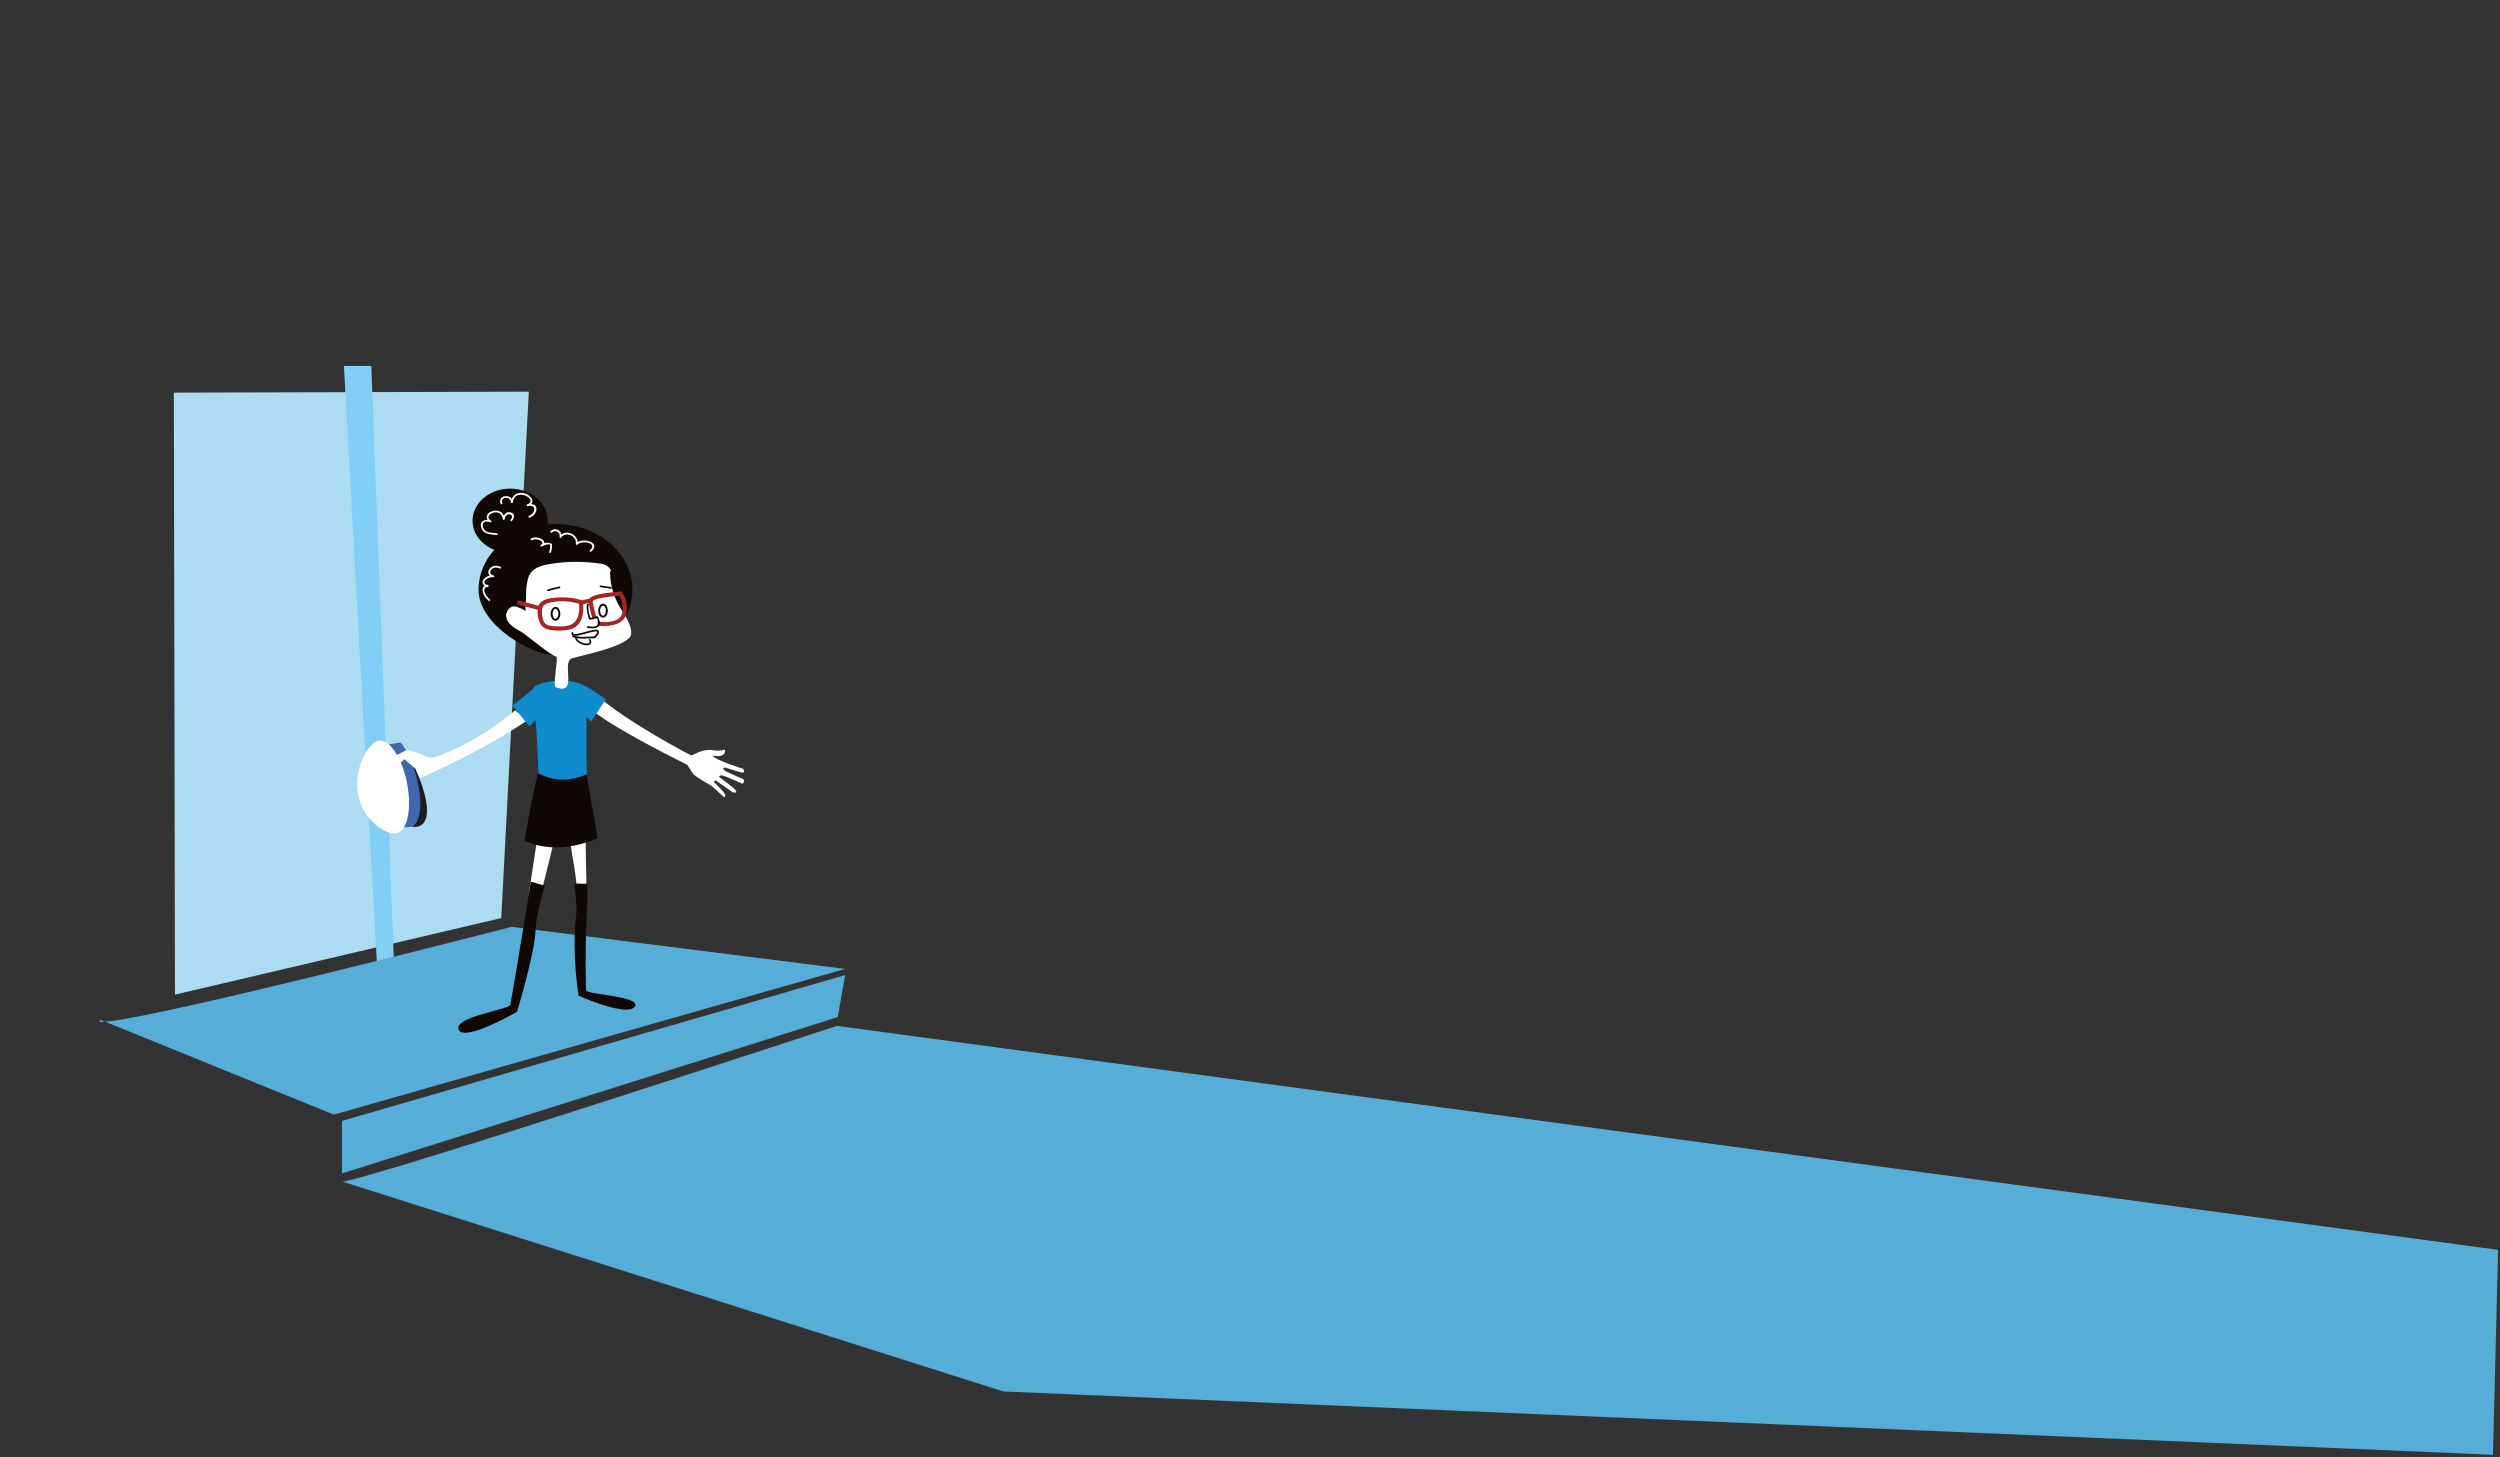 <?xml version="1.0" encoding="utf-8"?>
<!-- Generator: Adobe Illustrator 16.0.4, SVG Export Plug-In . SVG Version: 6.00 Build 0)  -->
<!DOCTYPE svg PUBLIC "-//W3C//DTD SVG 1.1//EN" "http://www.w3.org/Graphics/SVG/1.1/DTD/svg11.dtd">
<svg version="1.1" id="Layer_1" xmlns="http://www.w3.org/2000/svg" xmlns:xlink="http://www.w3.org/1999/xlink" x="0px" y="0px"
	 width="1310.729px" height="763.95px" viewBox="0 0 1310.729 763.95" enable-background="new 0 0 1310.729 763.95"
	 xml:space="preserve">
<rect x="0" y="0" width="1310.729" height="763.95" fill="#333333" stroke="none"/>
<polygon fill="#ABDCF2" points="91.146,205.86 91.733,521.469 262.801,481.334 277.254,205.349 "/>
<polygon fill="#81CFF5" points="180.305,191.849 194.67,191.849 206.541,505.249 197.638,505.249 "/>
<path fill="#56ADD8" d="M179.305,619.43c6.943,1.391,259.479-81.568,259.479-81.568l870.967,117.443l-2.712,107.432l-780.979-33.201
	L179.305,619.43z"/>
<polygon fill="#56ADD8" points="179.305,615.209 179.305,587.668 443.115,511.225 439.229,533.247 "/>
<path fill="#56ADD8" d="M52.877,534.762l122.146,49.633l268.093-76.4l-174.853-22.062c0,0-208.122,53.707-216.456,49.541"/>
<path fill="#0F8CCD" d="M282.816,416.317c0,0-1.715-46.696-3.529-53.381c-1.819-6.685,23.163-7.938,26.795-2.927
	c2.257,3.111,0.87,42.498,1.782,46.468"/>
<path fill="#FFFFFF" d="M389.477,403.042c0,0-15.463-4.781-15.759-6.945c0,0,4.177,0.928,5.617-0.54
	c1.438-1.466,0.518-2.532,0.518-2.532s-2.107,0.926-5.207,0.402c-5.321-0.899-7.815,0.746-12.211,2.688
	c0,0-33.857-17.486-49.549-31.675c-1.204,1.71-2.912,4.568-4.362,6.061c8.582,9.309,51.792,30.455,51.792,30.455l3.224,5.012
	c0,0,1.585,1.484,8.633,5.547c2.012,1.158,6.411,5.525,6.908,5.979c1.016,0.918,1.4-0.191,1.161-0.781
	c-0.843-2.062-5.223-5.693-5.764-6.576c-0.479-0.779,0.719-0.985,0.719-0.985l8.951,6.22c0,0,2.369,0.699,1.779-0.676
	c-0.591-1.376-8.808-7.223-8.808-7.223s-0.556-2.03,3.945-0.119c1.943,0.826,7.434,3.223,8.159,3.518
	c0.37,0.15,1.62-1.838,0.176-2.504c-1.047-0.486-8.823-3.66-9.704-4.539c-1.188-1.185,0.328-1.469,0.328-1.469
	s8.598,2.715,8.983,2.704C391.312,404.995,389.477,403.042,389.477,403.042z"/>
<path fill="#0F8CCD" d="M303.49,371.827l6.543,6.415l7.556-11.556c0,0-9.822-7.445-14.099-8.393
	C293.161,356.005,303.49,371.827,303.49,371.827z"/>
<path fill="#100805" d="M250.906,309.145c0,18.886,28.24,34.427,40.337,34.427c22.274,0,40.333-15.411,40.333-34.427
	c0-19.009-18.059-34.42-40.333-34.42C268.963,274.725,250.906,290.136,250.906,309.145"/>
<path fill="#100805" d="M247.751,273.018c0,9.295,8.828,16.827,19.718,16.827c10.893,0,19.721-7.532,19.721-16.827
	c0-9.293-8.828-16.827-19.721-16.827C256.579,256.19,247.751,263.725,247.751,273.018"/>
<path fill="#C5843C" d="M279.716,310.087c-0.033,0.038-0.063,0.069-0.086,0.093C279.652,310.156,279.686,310.123,279.716,310.087"/>
<path fill="#C5843C" d="M282.786,306.821c0.058-0.062,0.104-0.109,0.138-0.146C282.895,306.71,282.848,306.757,282.786,306.821"/>
<path fill="#FFFFFF" d="M269.462,317.916c0.998,0.037,2.078,0.354,3.015,0.875c0.311,0.076,0.621,0.168,0.937,0.294
	c0.653,0.263,1.241,0.688,1.825,1.06c0.125,0.079,0.263,0.149,0.393,0.227c-0.009-0.035-0.022-0.062-0.028-0.098
	c-0.485-2.57,0.268-5.101,0.228-7.69c-0.054-3.383,0.149-6.438,1.153-9.71c1.891-6.162,9.291-6.963,15.262-7.72
	c7.529-0.952,15.496-0.691,22.986,0.427c2.565,0.382,4.097,1.63,5.066,3.298c-0.281,0.458-0.457,1.003-0.441,1.664
	c0.162,7.145,2.375,13.845,6.388,19.739c2.233,3.892,4.894,7.739,4.688,12.033c-0.308,6.36-25.962,11.215-31.021,12.878
	c-5.934,1.953,3.52,19.47-8.459,15.192c-1.954-0.696,1.488-15.738,0.197-16.134c-2.539-0.328-15.705-11.273-17.748-12.62
	c-2.676-1.477-5.801-3.125-7.446-5.583c-0.015-0.018-0.028-0.031-0.043-0.049c-0.354-0.455-0.58-0.925-0.703-1.395
	c-0.189-0.516-0.323-1.062-0.375-1.645C265.156,320.99,267.021,317.834,269.462,317.916"/>
<path fill="#C5843C" d="M282.923,306.678C282.992,306.602,282.988,306.609,282.923,306.678"/>
<path fill="#C5843C" d="M279.63,310.18C279.556,310.259,279.562,310.253,279.63,310.18"/>
<path fill="#FFFFFF" d="M288.712,317.621c0.256-0.099,0.53-0.187,0.81-0.266c0.136-0.344,0.396-0.668,0.821-0.934
	c3.431-2.124,9.116-0.982,12.11,1.33c3.702,2.862,1.006,6.704-2.371,8.292c-3.339,1.574-8.405,1.848-11.771,0.23
	C284.456,324.421,284.62,319.188,288.712,317.621"/>
<path fill="#FFFFFF" d="M311.865,317.588c2.8-2.744,12.597-2.826,12.663,2.121c0.063,4.546-7.582,6.047-11.123,3.987
	c-1.318-0.772-1.917-1.954-1.782-3.196C311.012,319.665,310.903,318.532,311.865,317.588"/>
<path fill="none" stroke="#020203" stroke-width="0.993" stroke-miterlimit="10" d="M314.143,320.173c0,1.734,0.9,3.134,2.009,3.134
	c1.11,0,2.009-1.399,2.009-3.134c0-1.73-0.897-3.135-2.009-3.135C315.043,317.038,314.143,318.442,314.143,320.173z"/>
<path fill="none" stroke="#020203" stroke-width="0.993" stroke-miterlimit="10" d="M289.238,321.814
	c0,1.735,0.898,3.137,2.01,3.137c1.108,0,2.011-1.401,2.011-3.137c0-1.729-0.901-3.135-2.011-3.135
	C290.137,318.68,289.238,320.085,289.238,321.814z"/>
<path fill="#020203" d="M311.755,333.684c-3.637,0.031-7.725,0.735-11.214-0.53c-0.55-0.199-0.782,0.673-0.24,0.869
	c3.583,1.299,7.729,0.595,11.454,0.563C312.336,334.579,312.337,333.679,311.755,333.684"/>
<path fill="#100805" d="M312.187,334.359c0.636-0.721,2.368-2.39,1.746-3.537c-0.54-0.997-2.112-0.646-2.998-0.499
	c-2.009,0.335-3.97,0.983-5.935,1.496c-0.573,0.148-4.746,1.334-4.435,0.092c0.142-0.564-0.729-0.804-0.869-0.24
	c-0.744,2.969,4.702,1.236,5.862,0.935c1.867-0.486,3.715-1.062,5.614-1.412c0.457-0.085,1.5-0.34,1.927-0.004
	c0.458,0.359-1.392,2.351-1.554,2.533C311.165,334.157,311.802,334.796,312.187,334.359"/>
<path fill="#100805" d="M308.915,335.7c0.98,2.026-1.442,1.837-2.735,1.511c-1.595-0.405-3.465-1.438-3.925-3.13
	c-0.151-0.561-1.022-0.322-0.868,0.24c0.639,2.354,3.409,3.737,5.676,3.975c2.117,0.223,3.689-0.868,2.633-3.051
	C309.441,334.722,308.663,335.179,308.915,335.7"/>
<path fill="#A42523" d="M303.512,315.872c0.61,4.843-0.036,10.596-5.406,12.075c-2.171,0.598-4.533,0.524-6.761,0.436
	c-2.147-0.086-4.644-0.186-5.985-2.122c-1.022-1.474-1.084-3.653-1.194-5.373c-0.153-2.377,0.592-3.837,2.937-4.586
	c5.312-1.694,12.109-1.311,17.302,0.531c1.319,0.468,1.881-1.626,0.575-2.09c-3.534-1.253-7.226-1.618-10.958-1.528
	c-3.145,0.075-7.117,0.288-9.826,2.054c-3.61,2.353-2.521,9.47-0.438,12.47c1.337,1.928,3.688,2.462,5.874,2.71
	c2.978,0.338,6.129,0.245,9.053-0.411c6.429-1.444,7.715-8.478,6.997-14.165C305.505,314.506,303.337,314.488,303.512,315.872"/>
<path fill="#A42523" d="M283.281,317.848c-3.649-0.966-7.305-1.929-10.944-2.933c-1.351-0.371-1.921,1.719-0.576,2.09
	c3.642,1.003,7.293,1.966,10.945,2.933C284.057,320.295,284.631,318.205,283.281,317.848"/>
<path fill="#A42523" d="M325.063,310.141c-2.79,0.234-5.572,0.51-8.339,0.949c-2.646,0.421-5.756,0.941-7.844,2.764
	c-1.054,0.92,0.484,2.445,1.532,1.531c1.748-1.523,4.692-1.831,6.888-2.206c2.567-0.438,5.17-0.653,7.763-0.872
	C326.445,312.19,326.456,310.023,325.063,310.141"/>
<path fill="#A42523" d="M324.298,311.99c2.339,2.417,3.271,9.17,0.739,11.749c-2.606,2.654-9.062,3.014-12.296,1.698l0.757,0.757
	c-0.978-2.953-1.86-5.96-2.449-9.018c-0.197-1.025-0.146-2.91-1.592-3.12c-1.737-0.252-3.241,0.593-4.937,0.813
	c-1.367,0.177-1.384,2.346,0,2.166c1.049-0.136,2.039-0.411,3.057-0.696c1.502-0.422,1.281,0.891,1.49,1.976
	c0.442,2.298,1.125,4.557,1.812,6.79c0.38,1.239,0.457,2.084,1.725,2.6c2.018,0.82,4.521,0.623,6.619,0.35
	c3.702-0.48,7.676-1.688,8.881-5.558c1.145-3.676,0.477-9.197-2.275-12.04C324.857,309.452,323.325,310.985,324.298,311.99"/>
<path fill="#100805" d="M293.225,307.518c-2.021,0.55-4.098,0.869-6.085,1.542c-0.547,0.186-0.312,1.057,0.24,0.869
	c1.987-0.673,4.062-0.991,6.085-1.542C294.025,308.234,293.787,307.364,293.225,307.518"/>
<path fill="#100805" d="M320.644,308.043c-0.478-0.47-1.563-0.459-2.173-0.551c-1.167-0.178-2.353-0.296-3.508-0.544
	c-0.566-0.122-0.808,0.747-0.239,0.869c0.912,0.196,1.844,0.304,2.767,0.435c0.543,0.078,2.205,0.122,2.515,0.428
	C320.418,309.089,321.058,308.451,320.644,308.043"/>
<path fill="#FFFFFF" d="M284.271,422.614c0,0,4.851,2.312,9.64,4.502c0,0-8.423,34.303-10.552,42.541
	c-2.037-0.314-4.069-0.648-6.104-1.008C280.112,449.944,284.271,422.614,284.271,422.614"/>
<path fill="#100805" d="M278.228,462.278c2.038,0.344,5.313,1.666,7.354,1.963c-1.352,5.191-4.617,16.789-4.807,23.371
	c-0.357,12.193-9.711,42.877-9.711,42.877s-27.609,15.994-30.604,9.348c-2.99-6.641,26.607-10.545,27.063-13.02
	c3.695-20.041,4.604-27.695,6.798-39.725c0.104-0.592,1.329-8.184,2.912-18.049"/>
<path fill="#FFFFFF" d="M296.818,422.911c4.871-1.4,9.819-2.91,9.819-2.91s0.503,26.072,0.807,43.529
	c-1.723,0.273-3.441,0.504-5.165,0.711c-0.627-8.104-2.178-14.66-2.682-18.713L296.818,422.911z"/>
<path fill="#100805" d="M307.49,405.979c0,0-12.583,6.462-25.126-0.518c-1.101-0.611-7.378,35.275-7.378,35.275
	c18.766,8.77,38.334-1.432,38.334-1.432L307.49,405.979z"/>
<path fill="#FFFFFF" d="M308.158,316.956c-0.479,3.446,0.11,4.24,1.067,7.491c1.438-0.192,2.8-0.258,3.756-1.024
	c3.414,6.281-2.188,5.592-4.823,5.4"/>
<path fill="#020304" d="M307.705,316.956c-0.339,2.809,0.278,4.944,1.085,7.611c0.054,0.175,0.236,0.357,0.437,0.333
	c1.164-0.146,2.275-0.262,3.367-0.712c0.952-0.395,1.076,3.052,0.562,3.625c-1.028,1.147-3.646,0.659-4.996,0.558
	c-0.583-0.045-0.578,0.861,0,0.904c1.749,0.133,3.737,0.389,5.313-0.562c1.979-1.197,0.662-4.033-0.101-5.52
	c-0.106-0.213-0.42-0.29-0.618-0.162c-0.943,0.605-1.716,0.728-2.816,0.873c-0.689,0.091-0.951-1.764-1.082-2.199
	c-0.48-1.59-0.44-3.121-0.244-4.75C308.682,316.377,307.775,316.384,307.705,316.956"/>
<path fill="#FFFFFF" d="M277.601,271.415c2.045-0.792,3.807-2.455,3.627-4.809c-0.185-2.466-2.961-2.602-4.792-2.176
	c0.085,0.307,0.169,0.613,0.254,0.92c3.796-1.44,2.75-4.564-0.36-6.146c-3.932-1.999-7.875-0.263-8.43,4.17h0.955
	c-0.322-4.833-8.123-4.065-6.396,0.732c0.207,0.574,1.129,0.327,0.92-0.254c-1.268-3.521,4.293-3.904,4.521-0.479
	c0.043,0.627,0.881,0.601,0.955,0c0.425-3.406,3.003-4.644,6.122-3.695c2.447,0.745,5.003,3.406,1.459,4.751
	c-0.565,0.215-0.354,1.062,0.254,0.92c4.732-1.101,4.142,3.795,0.657,5.145C276.779,270.715,277.026,271.638,277.601,271.415"/>
<path fill="#FFFFFF" d="M268.409,273.113c1.211-1.336,1.81-3.668-0.41-4.414c-2.513-0.846-4.104,1.164-4.347,3.469h0.955
	c-0.412-3.611-3.347-5.286-6.753-4.116c-3.041,1.046-3.698,3.948-0.938,5.741c0.123-0.291,0.246-0.582,0.368-0.872
	c-2.251-0.866-5.674-0.204-5.14,2.965c0.729,4.307,4.83,4.273,8.347,4.645c0.61,0.062,0.604-0.891,0-0.955
	c-1.597-0.168-3.191-0.196-4.748-0.63c-1.8-0.502-2.906-2.28-2.597-4.11c0.33-1.943,2.703-1.446,3.883-0.993
	c0.527,0.203,0.801-0.591,0.367-0.873c-2.354-1.528-1.152-3.354,1.033-4.105c2.649-0.91,4.91,0.555,5.222,3.307
	c0.069,0.611,0.891,0.616,0.955,0c0.442-4.198,5.688-2.555,3.127,0.27C267.323,272.893,267.995,273.569,268.409,273.113"/>
<path fill="#FFFFFF" d="M262.554,297.227c-1.979-0.911-4.696-0.888-5.997,1.195c-1.259,2.017-0.161,3.69,1.99,4.226
	c0.085-0.307,0.169-0.613,0.254-0.92c-4.105-0.733-8.769,4.146-3.285,6.074c0.296,0.104,0.604-0.166,0.604-0.46v-0.302
	c0-0.325-0.304-0.524-0.604-0.461c-4.749,1.006-1.791,6.65,0.796,8.452c0.507,0.353,0.982-0.475,0.48-0.824
	c-1.875-1.307-4.848-5.898-1.022-6.708c-0.201-0.153-0.401-0.307-0.604-0.459v0.302c0.203-0.153,0.403-0.307,0.604-0.46
	c-4.382-1.542,0.159-4.701,2.777-4.234c0.596,0.106,0.858-0.77,0.254-0.92c-1.669-0.415-2.4-1.608-1.234-3.05
	c1.116-1.379,3.049-1.298,4.506-0.627C262.626,298.307,263.113,297.483,262.554,297.227"/>
<path fill="#FFFFFF" d="M309.951,289.184c5.562-4.674-4.392-7.78-7.95-4.314c0.265,0.155,0.53,0.311,0.798,0.465
	c0.99-4.988-6.553-8.477-9.363-4.006c0.291,0.122,0.582,0.244,0.873,0.367c0.678-3.356-3.107-5.621-5.65-3.193
	c-0.445,0.426,0.23,1.1,0.676,0.676c1.812-1.731,4.556-0.208,4.056,2.264c-0.105,0.526,0.576,0.838,0.873,0.367
	c2.222-3.537,8.396-0.656,7.616,3.271c-0.092,0.458,0.438,0.813,0.798,0.466c2.654-2.587,11.047-0.772,6.601,2.963
	C308.807,288.904,309.483,289.576,309.951,289.184"/>
<path fill="#FFFFFF" d="M288.85,289.579c0.484-1.262,0.586-2.73,0.622-4.069c0.007-0.23-0.153-0.379-0.351-0.46
	c-1.998-0.835-3.763-0.588-5.521,0.655c-0.497,0.353-0.03,1.174,0.479,0.824c4.256-2.91-2.859-6.172-5.634-4.16
	c-0.493,0.357-0.019,1.187,0.479,0.824c1.793-1.3,7.532,0.555,4.674,2.512c0.16,0.275,0.32,0.549,0.479,0.824
	c0.424-0.299,4.468-2.107,4.425-0.527c-0.031,1.107-0.177,2.286-0.575,3.323C287.707,289.9,288.632,290.147,288.85,289.579"/>
<g>
	<path fill="#1E1E1C" d="M214.735,396.217c0,0,3.212,22.875,1.433,37.217c0,0,7.889,1.936,7.717-8.99
		C223.716,413.799,214.735,396.217,214.735,396.217"/>
	<path fill="#3E67B0" d="M210.85,433.856c0,0,6.569-21.085-6.892-43.596l5.959-1.004c0,0,6.746,6.533,9.662,23.824
		c2.92,17.293-3.414,20.352-3.414,20.352L210.85,433.856z"/>
	<path fill="#FFFFFF" d="M208.221,436.799c5.547-1.402,7.815-13.369,5.067-26.729c-2.746-13.36-9.472-23.052-15.02-21.649
		c-5.55,1.404-13.221,15.203-10.474,28.562C190.542,430.344,202.672,438.2,208.221,436.799"/>
</g>
<path fill="#FFFFFF" d="M270.051,372.471c-8.432,6.994-24.299,18.669-42.45,24.587c-3.938,1.284-11.625-5.249-15.375-3.374
	c-3.748,1.875-9.375,4.875-9.375,4.875s-1.498,5.249,2.627,3.749c4.125-1.499,6.565-4.261,6.565-4.261l5.837,5.049
	c0,0,1.9,5,2.522,4.732c26.873-11.553,47.356-24.192,57.608-31.16C275.111,376.144,272.44,374.581,270.051,372.471z"/>
<path fill="#0F8CCD" d="M277.521,380.827c0,0,5.521-5.258,6.529-8c1.85-5.023-1.875-10.079-2.591-13.278
	c0,0-12.158,10.199-12.819,10.273"/>
<path fill="#100805" d="M307.659,479.887c-0.425,8.408-0.889,20.77-0.391,39.322c0.059,2.287,29.38,2.98,25.535,8.596
	c-3.844,5.609-29.45-5.738-29.45-5.738s-3.643-22.479-1.371-40.826c0.711-5.75-0.37-13.117-0.745-17.963
	c1.722-0.207,5.028,0.258,6.751-0.018C308.135,471.67,307.688,479.35,307.659,479.887"/>
</svg>
